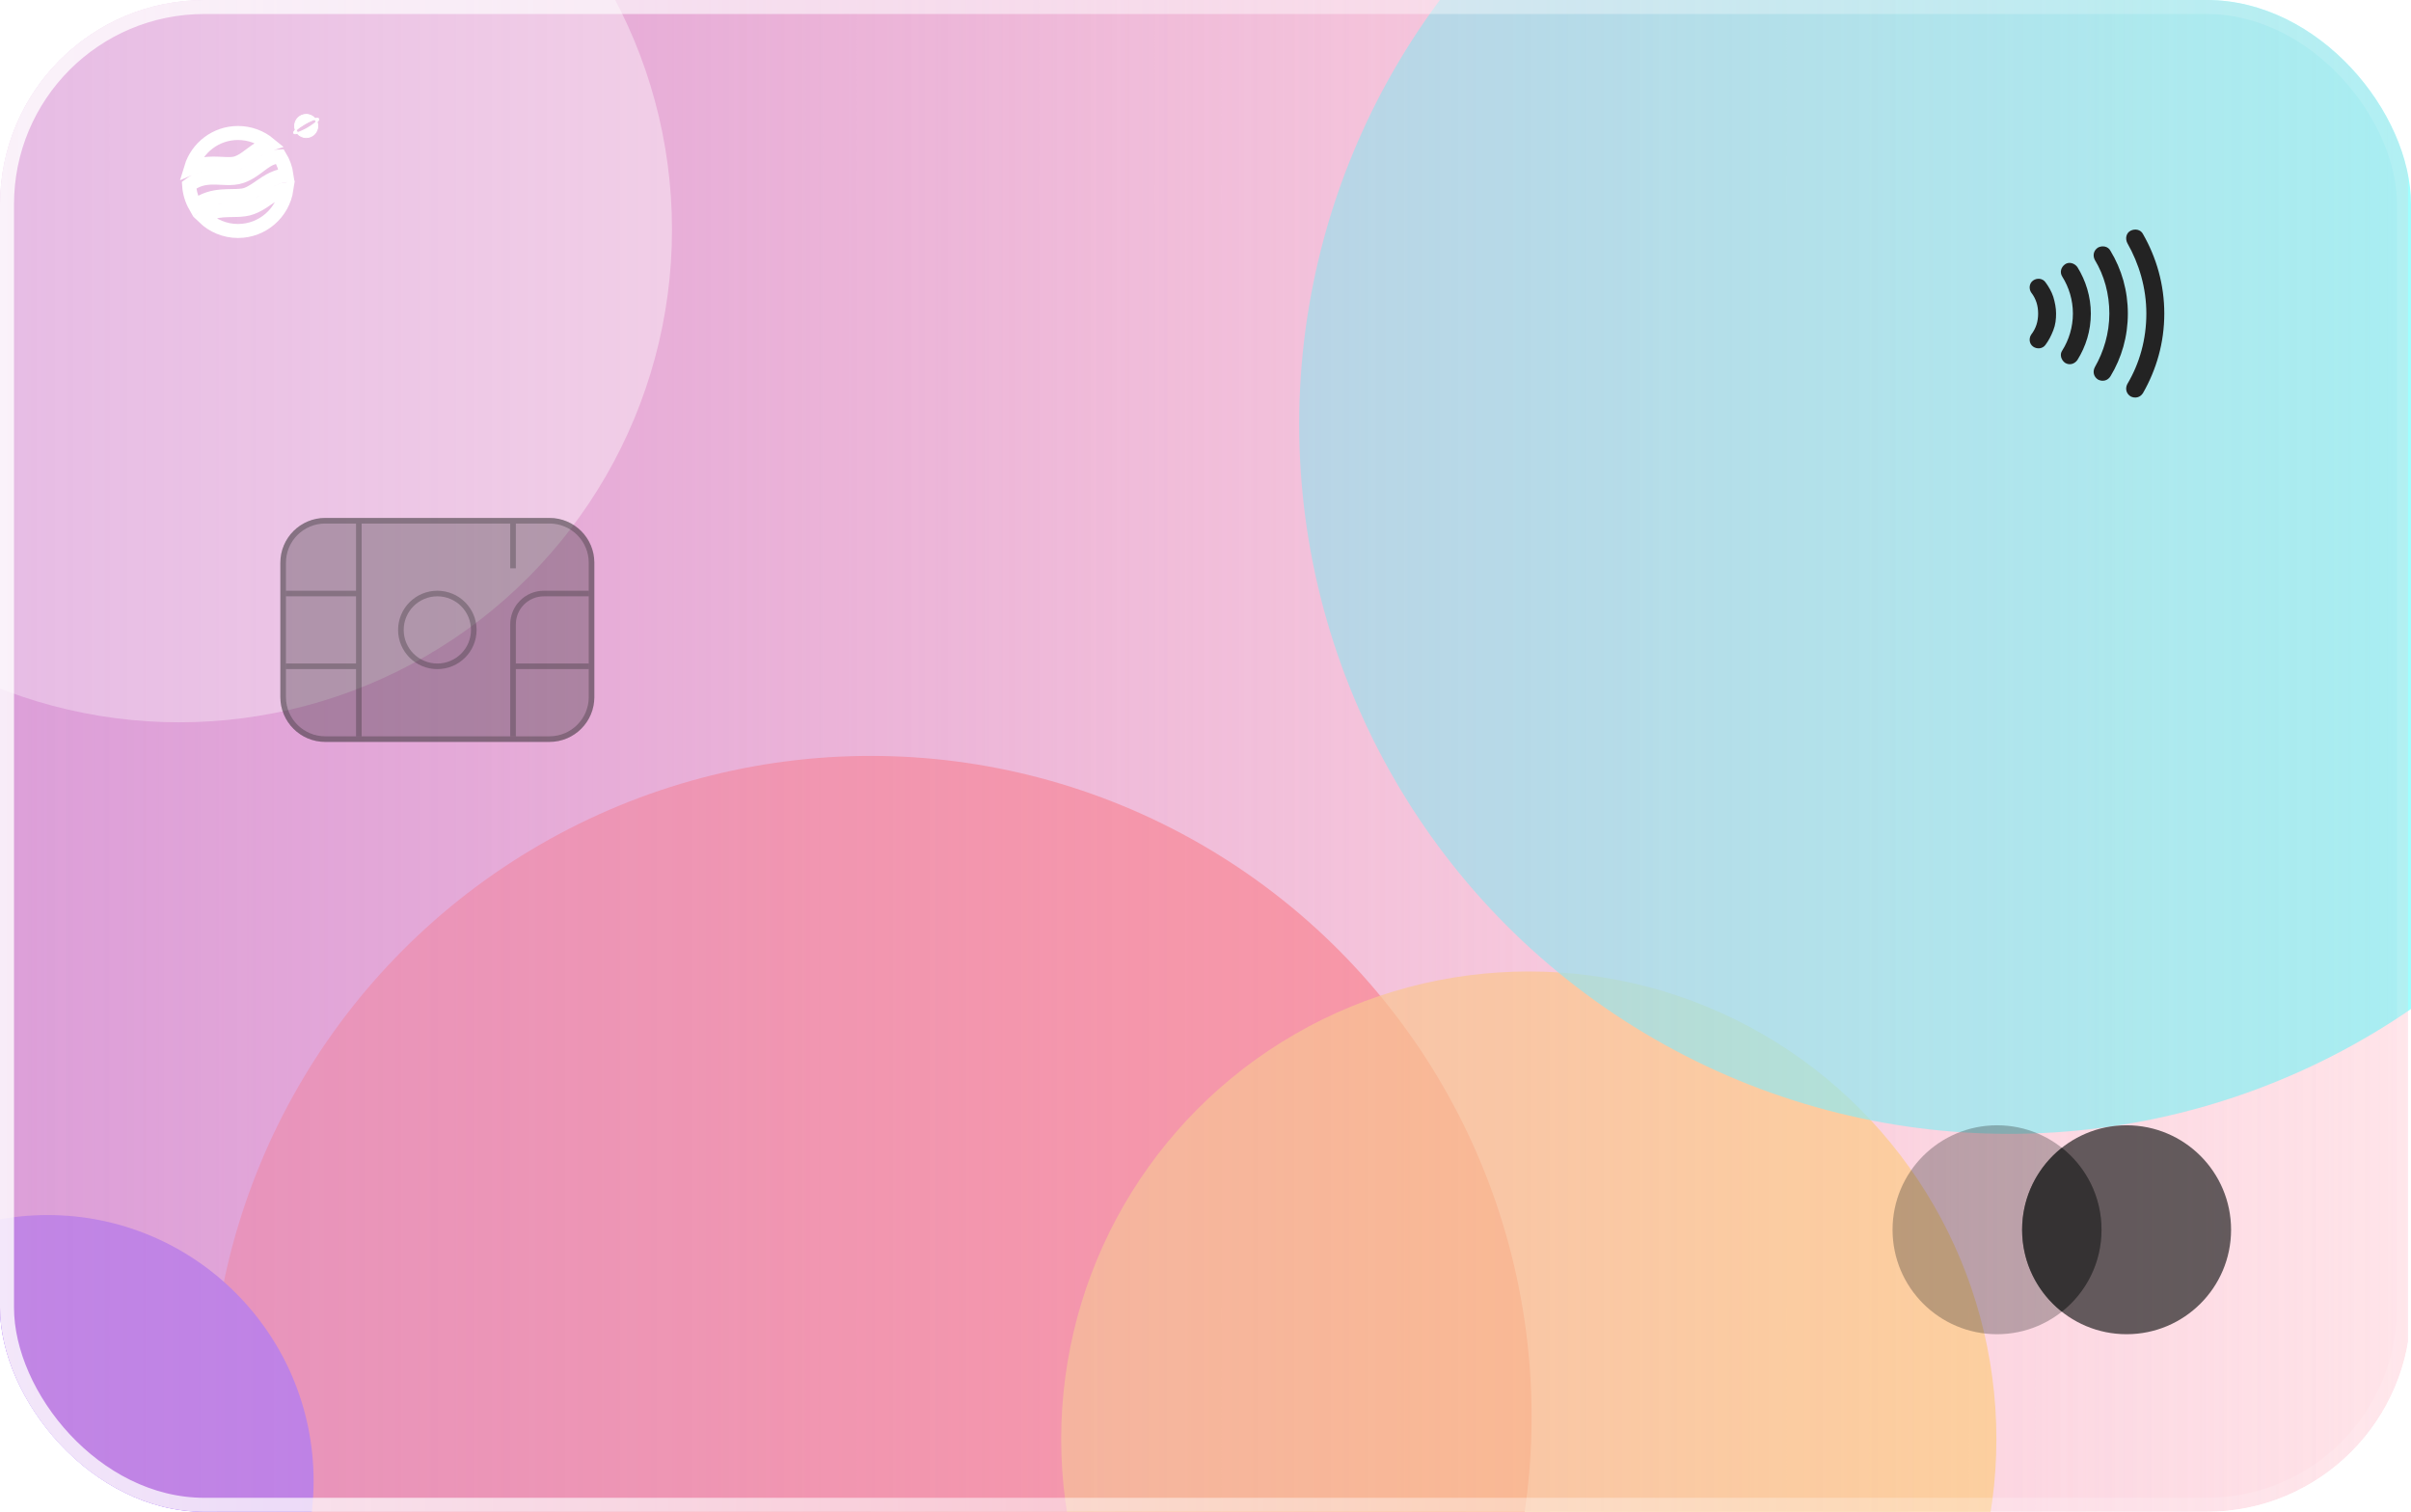 <svg width="354" height="222" viewBox="0 0 354 222" fill="none" xmlns="http://www.w3.org/2000/svg">
<g clip-path="url(#clip0_223_51)">
<g filter="url(#filter0_b_223_51)">
<rect width="353.556" height="222" rx="16.444" fill="url(#paint0_linear_223_51)"/>
</g>
<circle cx="127.856" cy="208.022" r="97.022" fill="#FF6969" fill-opacity="0.7"/>
<circle cx="224.467" cy="211.311" r="68.656" fill="#FFD569" fill-opacity="0.7"/>
<circle cx="294.972" cy="62.283" r="104.217" fill="#69FFFF" fill-opacity="0.7"/>
<circle cx="6.989" cy="217.478" r="39.056" fill="#844AFF"/>
<circle cx="26.311" cy="33.711" r="72.356" fill="white"/>
<g filter="url(#filter1_b_223_51)">
<rect width="353.556" height="222" rx="16.444" fill="url(#paint1_linear_223_51)" fill-opacity="0.7"/>
</g>
<path d="M34.944 33.917C33.001 33.917 31.238 33.147 29.943 31.894C30.785 31.194 31.73 30.972 32.758 30.893C33.196 30.86 33.596 30.854 34.018 30.848C34.269 30.844 34.528 30.84 34.806 30.831C35.489 30.807 36.249 30.744 36.951 30.48C37.628 30.224 38.206 29.882 38.718 29.544C38.98 29.372 39.19 29.225 39.389 29.087C39.629 28.919 39.853 28.763 40.132 28.586C40.734 28.204 41.331 27.907 42.06 27.79C41.544 31.257 38.555 33.917 34.944 33.917ZM41.084 22.97C41.587 23.791 41.93 24.72 42.069 25.716C40.826 25.846 39.866 26.32 39.031 26.85C38.757 27.024 38.435 27.247 38.138 27.452C37.935 27.593 37.743 27.725 37.586 27.829C37.132 28.128 36.699 28.378 36.227 28.556C35.855 28.696 35.378 28.754 34.734 28.776C34.541 28.783 34.322 28.787 34.088 28.79C33.619 28.798 33.093 28.806 32.601 28.844C31.338 28.941 29.944 29.243 28.683 30.268C28.161 29.349 27.837 28.305 27.765 27.191C28.954 26.273 30.113 26.086 31.276 26.079C31.697 26.076 32.049 26.094 32.418 26.112C32.69 26.126 32.971 26.14 33.296 26.147C33.971 26.161 34.721 26.134 35.443 25.885C36.51 25.518 37.4 24.846 38.122 24.301C38.321 24.15 38.508 24.009 38.682 23.887C39.413 23.375 40.115 23.006 41.084 22.97ZM31.263 24.023C30.267 24.029 29.177 24.151 28.056 24.64C28.949 21.682 31.695 19.528 34.944 19.528C36.68 19.528 38.273 20.142 39.516 21.166C38.732 21.409 38.082 21.797 37.501 22.205C37.208 22.411 36.947 22.606 36.705 22.788C36.04 23.288 35.504 23.69 34.775 23.941C34.406 24.068 33.953 24.105 33.339 24.092C33.143 24.088 32.901 24.076 32.638 24.064C32.199 24.044 31.702 24.02 31.263 24.023Z" stroke="white" stroke-width="2.056"/>
<path d="M46.42 17.89C46.144 18.152 45.684 18.485 45.134 18.802C44.584 19.12 44.066 19.352 43.7 19.46C43.619 19.353 43.55 19.236 43.498 19.11C43.774 18.847 44.234 18.515 44.784 18.197C45.334 17.88 45.852 17.648 46.217 17.54C46.299 17.647 46.367 17.764 46.42 17.89ZM46.263 17.399C45.95 17.029 45.482 16.794 44.959 16.794C44.017 16.794 43.253 17.558 43.253 18.5C43.253 18.703 43.288 18.898 43.353 19.079C43.266 19.167 43.199 19.25 43.156 19.323C43.112 19.398 43.083 19.486 43.125 19.558C43.167 19.631 43.258 19.65 43.345 19.649C43.429 19.649 43.535 19.632 43.655 19.6C43.968 19.971 44.436 20.206 44.959 20.206C45.901 20.206 46.665 19.442 46.665 18.5C46.665 18.297 46.629 18.102 46.564 17.921C46.651 17.832 46.719 17.75 46.761 17.677C46.805 17.602 46.834 17.514 46.792 17.441C46.75 17.369 46.66 17.35 46.572 17.35C46.488 17.351 46.383 17.368 46.263 17.399Z" fill="white" stroke="white" stroke-width="0.123"/>
<g filter="url(#filter2_b_223_51)">
<path d="M41.163 82.633C41.163 79.001 44.111 76.056 47.749 76.056H80.679C84.316 76.056 87.265 79.001 87.265 82.633V102.367C87.265 105.999 84.316 108.944 80.679 108.944H47.749C44.111 108.944 41.163 105.999 41.163 102.367V82.633Z" fill="#232323" fill-opacity="0.3"/>
<path d="M47.749 76.467H80.679C84.09 76.467 86.854 79.228 86.854 82.633V102.367C86.854 105.772 84.09 108.533 80.679 108.533H47.749C44.338 108.533 41.574 105.772 41.574 102.367V82.633C41.574 79.228 44.338 76.467 47.749 76.467Z" stroke="#232323" stroke-opacity="0.3" stroke-width="0.822"/>
</g>
<path d="M52.277 76.878H53.1V108.122H52.277V98.256H41.986V97.433H52.277V87.567H41.986V86.745H52.277V76.878Z" fill="#232323" fill-opacity="0.3"/>
<path d="M75.74 97.433H86.442V98.256H75.74V108.122H74.916V91.678C74.916 88.953 77.128 86.745 79.856 86.745H86.442V87.567H79.856C77.582 87.567 75.74 89.407 75.74 91.678V97.433Z" fill="#232323" fill-opacity="0.3"/>
<path d="M75.74 76.878H74.916V83.456H75.74V76.878Z" fill="#232323" fill-opacity="0.3"/>
<path fill-rule="evenodd" clip-rule="evenodd" d="M69.977 92.5C69.977 95.679 67.397 98.256 64.214 98.256C61.031 98.256 58.451 95.679 58.451 92.5C58.451 89.321 61.031 86.745 64.214 86.745C67.397 86.745 69.977 89.321 69.977 92.5ZM69.153 92.5C69.153 95.225 66.942 97.433 64.214 97.433C61.486 97.433 59.275 95.225 59.275 92.5C59.275 89.775 61.486 87.567 64.214 87.567C66.942 87.567 69.153 89.775 69.153 92.5Z" fill="#232323" fill-opacity="0.3"/>
<path d="M298.266 43.002C298.595 43.413 298.842 43.907 299.007 44.4C299.171 44.893 299.254 45.469 299.254 46.044C299.254 46.62 299.171 47.196 299.007 47.689C298.842 48.182 298.595 48.675 298.266 49.087C297.854 49.662 297.936 50.484 298.513 50.895C299.089 51.307 299.912 51.224 300.324 50.649C300.818 49.991 301.147 49.333 301.476 48.511C301.806 47.689 301.888 46.867 301.888 46.044C301.888 45.222 301.723 44.4 301.476 43.578C301.229 42.838 300.818 42.098 300.324 41.44C299.912 40.864 299.089 40.782 298.513 41.193C297.936 41.604 297.854 42.427 298.266 43.002Z" fill="#232323"/>
<path d="M302.794 40.618C303.781 42.18 304.358 44.071 304.358 46.044C304.358 48.018 303.781 49.909 302.794 51.471C302.382 52.047 302.629 52.869 303.205 53.28C303.864 53.691 304.605 53.444 305.016 52.869C306.251 50.895 306.992 48.593 306.992 46.044C306.992 43.578 306.251 41.193 305.016 39.22C304.605 38.644 303.781 38.398 303.205 38.809C302.629 39.22 302.382 39.96 302.794 40.618Z" fill="#232323"/>
<path d="M307.568 38.151C308.968 40.453 309.709 43.167 309.709 46.044C309.709 48.922 308.886 51.636 307.568 53.938C307.239 54.596 307.404 55.336 308.062 55.747C308.721 56.075 309.462 55.911 309.874 55.253C311.52 52.54 312.426 49.416 312.426 46.044C312.426 42.673 311.52 39.549 309.874 36.836C309.544 36.178 308.721 36.013 308.062 36.342C307.404 36.753 307.239 37.493 307.568 38.151Z" fill="#232323"/>
<path d="M312.343 35.684C314.072 38.727 315.142 42.262 315.142 46.044C315.142 49.827 314.154 53.362 312.343 56.404C312.014 57.062 312.179 57.802 312.837 58.213C313.496 58.542 314.237 58.378 314.648 57.72C316.624 54.267 317.777 50.32 317.777 46.044C317.777 41.769 316.624 37.822 314.648 34.369C314.319 33.711 313.496 33.547 312.837 33.876C312.179 34.204 312.014 35.027 312.343 35.684Z" fill="#232323"/>
<g filter="url(#filter3_b_223_51)">
<ellipse cx="293.22" cy="180.582" rx="15.34" ry="15.34" fill="#232323" fill-opacity="0.3"/>
</g>
<g filter="url(#filter4_b_223_51)">
<path d="M327.582 180.582C327.582 189.054 320.714 195.922 312.242 195.922C303.77 195.922 296.902 189.054 296.902 180.582C296.902 172.11 303.77 165.242 312.242 165.242C320.714 165.242 327.582 172.11 327.582 180.582Z" fill="#232323" fill-opacity="0.7"/>
</g>
<g filter="url(#filter5_b_223_51)">
<path d="M302.731 168.545C299.18 171.355 296.902 175.702 296.902 180.582C296.902 185.462 299.18 189.809 302.731 192.619C306.282 189.809 308.561 185.462 308.561 180.582C308.561 175.702 306.282 171.355 302.731 168.545Z" fill="#232323" fill-opacity="0.6"/>
</g>
</g>
<rect x="1.028" y="1.028" width="351.944" height="219.944" rx="28.972" stroke="url(#paint2_linear_223_51)" stroke-width="2.056"/>
<defs>
<filter id="filter0_b_223_51" x="-61.667" y="-61.667" width="476.889" height="345.333" filterUnits="userSpaceOnUse" color-interpolation-filters="sRGB">
<feFlood flood-opacity="0" result="BackgroundImageFix"/>
<feGaussianBlur in="BackgroundImageFix" stdDeviation="30.833"/>
<feComposite in2="SourceAlpha" operator="in" result="effect1_backgroundBlur_223_51"/>
<feBlend mode="normal" in="SourceGraphic" in2="effect1_backgroundBlur_223_51" result="shape"/>
</filter>
<filter id="filter1_b_223_51" x="-102.778" y="-102.778" width="559.111" height="427.556" filterUnits="userSpaceOnUse" color-interpolation-filters="sRGB">
<feFlood flood-opacity="0" result="BackgroundImageFix"/>
<feGaussianBlur in="BackgroundImageFix" stdDeviation="51.389"/>
<feComposite in2="SourceAlpha" operator="in" result="effect1_backgroundBlur_223_51"/>
<feBlend mode="normal" in="SourceGraphic" in2="effect1_backgroundBlur_223_51" result="shape"/>
</filter>
<filter id="filter2_b_223_51" x="30.885" y="65.778" width="66.658" height="53.444" filterUnits="userSpaceOnUse" color-interpolation-filters="sRGB">
<feFlood flood-opacity="0" result="BackgroundImageFix"/>
<feGaussianBlur in="BackgroundImageFix" stdDeviation="5.139"/>
<feComposite in2="SourceAlpha" operator="in" result="effect1_backgroundBlur_223_51"/>
<feBlend mode="normal" in="SourceGraphic" in2="effect1_backgroundBlur_223_51" result="shape"/>
</filter>
<filter id="filter3_b_223_51" x="257.325" y="144.687" width="71.791" height="71.791" filterUnits="userSpaceOnUse" color-interpolation-filters="sRGB">
<feFlood flood-opacity="0" result="BackgroundImageFix"/>
<feGaussianBlur in="BackgroundImageFix" stdDeviation="10.278"/>
<feComposite in2="SourceAlpha" operator="in" result="effect1_backgroundBlur_223_51"/>
<feBlend mode="normal" in="SourceGraphic" in2="effect1_backgroundBlur_223_51" result="shape"/>
</filter>
<filter id="filter4_b_223_51" x="276.347" y="144.687" width="71.791" height="71.791" filterUnits="userSpaceOnUse" color-interpolation-filters="sRGB">
<feFlood flood-opacity="0" result="BackgroundImageFix"/>
<feGaussianBlur in="BackgroundImageFix" stdDeviation="10.278"/>
<feComposite in2="SourceAlpha" operator="in" result="effect1_backgroundBlur_223_51"/>
<feBlend mode="normal" in="SourceGraphic" in2="effect1_backgroundBlur_223_51" result="shape"/>
</filter>
<filter id="filter5_b_223_51" x="276.347" y="147.99" width="52.77" height="65.184" filterUnits="userSpaceOnUse" color-interpolation-filters="sRGB">
<feFlood flood-opacity="0" result="BackgroundImageFix"/>
<feGaussianBlur in="BackgroundImageFix" stdDeviation="10.278"/>
<feComposite in2="SourceAlpha" operator="in" result="effect1_backgroundBlur_223_51"/>
<feBlend mode="normal" in="SourceGraphic" in2="effect1_backgroundBlur_223_51" result="shape"/>
</filter>
<linearGradient id="paint0_linear_223_51" x1="-2.63419e-06" y1="111" x2="353.556" y2="111" gradientUnits="userSpaceOnUse">
<stop stop-color="#DC9FD9"/>
<stop offset="1" stop-color="#FFBAC7" stop-opacity="0.26"/>
</linearGradient>
<linearGradient id="paint1_linear_223_51" x1="-2.63419e-06" y1="111" x2="353.556" y2="111" gradientUnits="userSpaceOnUse">
<stop stop-color="#DC9FD9"/>
<stop offset="1" stop-color="#FFBAC7" stop-opacity="0.26"/>
</linearGradient>
<linearGradient id="paint2_linear_223_51" x1="-2.63751e-06" y1="111" x2="354" y2="111" gradientUnits="userSpaceOnUse">
<stop stop-color="white" stop-opacity="0.8"/>
<stop offset="1" stop-color="white" stop-opacity="0.1"/>
</linearGradient>
<clipPath id="clip0_223_51">
<rect width="354" height="222" rx="30" fill="white"/>
</clipPath>
</defs>
</svg>
